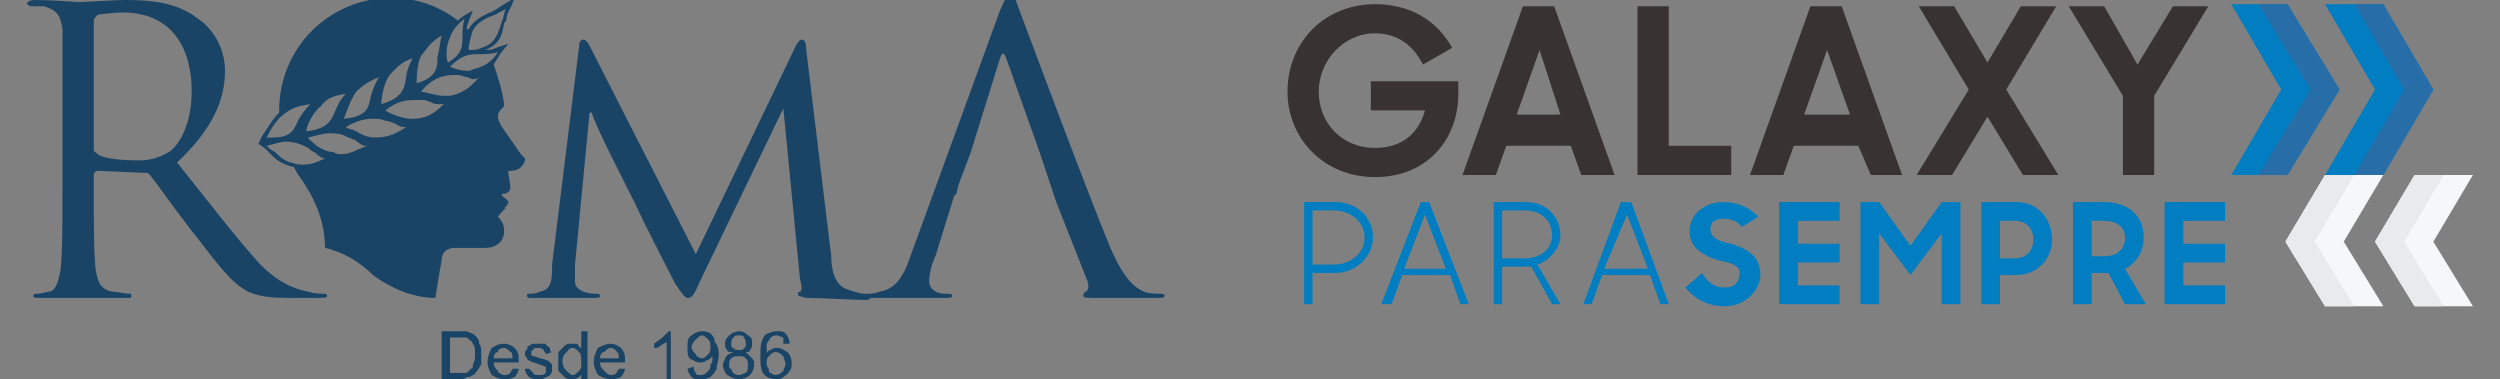 <?xml version="1.0" encoding="UTF-8"?>
<!DOCTYPE svg PUBLIC "-//W3C//DTD SVG 1.1//EN" "http://www.w3.org/Graphics/SVG/1.1/DTD/svg11.dtd">
<!-- Creator: CorelDRAW X8 -->
<svg xmlns="http://www.w3.org/2000/svg" xml:space="preserve" width="1.2in" height="0.182in" version="1.1" style="shape-rendering:geometricPrecision; text-rendering:geometricPrecision; image-rendering:optimizeQuality; fill-rule:evenodd; clip-rule:evenodd"
viewBox="0 0 1200 182"
 xmlns:xlink="http://www.w3.org/1999/xlink">
 <rect x="0" y="0" width="1200" height="182" fill="#808080" stroke="none"/>
 <defs>
  <style type="text/css">
   <![CDATA[
    .fil1 {fill:#007EC1;fill-rule:nonzero}
    .fil5 {fill:#1A4466;fill-rule:nonzero}
    .fil3 {fill:#276EA8;fill-rule:nonzero}
    .fil0 {fill:#383332;fill-rule:nonzero}
    .fil4 {fill:#E8EAEB;fill-rule:nonzero}
    .fil2 {fill:#F6F7F8;fill-rule:nonzero}
   ]]>
  </style>
 </defs>
 <g id="Layer_x0020_1">
  <g id="_2565278563680">
   <g id="_1812098045968">
    <path class="fil0" d="M618 44c0,-24 18,-42 42,-42 17,0 30,8 37,21l-14 8c-5,-10 -13,-15 -23,-15 -15,0 -27,13 -27,28 0,15 11,27 27,27 13,0 21,-7 24,-18l-26 0 0 -14 42 0 0 6c0,22 -15,40 -40,40 -25,0 -42,-19 -42,-41l0 0z"/>
    <path class="fil0" d="M728 55l21 0 -10 -31 -11 31zm3 -52l15 0 29 81 -16 0 -5 -14 -31 0 -5 14 -16 0 29 -81 0 0z"/>
    <polygon class="fil0" points="786,3 801,3 801,70 831,70 831,84 786,84 "/>
    <path class="fil0" d="M866 55l22 0 -11 -31 -11 31zm3 -52l15 0 29 81 -15 0 -6 -14 -31 0 -5 14 -16 0 29 -81 0 0z"/>
    <polygon class="fil0" points="954,56 937,84 920,84 945,43 921,3 938,3 954,30 970,3 987,3 963,43 988,84 971,84 "/>
    <polygon class="fil0" points="1019,46 993,3 1010,3 1026,31 1043,3 1060,3 1034,46 1034,84 1019,84 "/>
    <path class="fil1" d="M630 101l0 26 10 0c9,0 15,-6 15,-13 0,-7 -6,-13 -15,-13l-10 0zm-4 -4l15 0c10,0 18,7 18,17 0,9 -8,17 -18,17l-11 0 0 15 -4 0 0 -49z"/>
    <path class="fil1" d="M674 129l20 0 -10 -26 -10 26 0 0zm8 -32l4 0 19 49 -4 0 -5 -14 -23 0 -5 14 -5 0 19 -49 0 0z"/>
    <path class="fil1" d="M721 101l0 23 11 0c8,0 13,-5 13,-11 0,-7 -5,-12 -13,-12l-11 0 0 0zm14 27l-14 0 0 18 -4 0 0 -49 16 0c9,0 16,7 16,16 0,6 -5,12 -11,14l11 19 -4 0 -10 -18 0 0z"/>
    <path class="fil1" d="M770 129l21 0 -10 -26 -11 26 0 0zm8 -32l5 0 18 49 -4 0 -5 -14 -23 0 -5 14 -4 0 18 -49 0 0z"/>
    <path class="fil1" d="M809 138l8 -7c3,5 6,7 11,7 5,0 7,-3 7,-7 0,-4 -5,-5 -10,-6 -6,-2 -14,-5 -14,-14 0,-8 7,-14 16,-14 8,0 13,3 17,7l-8 5c-2,-3 -5,-4 -9,-4 -4,0 -6,2 -6,5 0,4 4,6 10,7 6,2 14,5 14,15 0,7 -7,15 -17,15 -9,0 -15,-4 -19,-9l0 0z"/>
    <polygon class="fil1" points="854,97 883,97 883,106 863,106 863,117 883,117 883,126 863,126 863,137 883,137 883,146 854,146 "/>
    <polygon class="fil1" points="893,97 902,97 917,118 932,97 941,97 941,146 932,146 932,112 917,132 902,112 902,146 893,146 "/>
    <path class="fil1" d="M960 106l0 18 7 0c6,0 9,-4 9,-9 0,-5 -3,-9 -9,-9l-7 0zm-9 -9l17 0c10,0 17,8 17,18 0,9 -7,17 -17,17l-8 0 0 14 -9 0 0 -49 0 0z"/>
    <path class="fil1" d="M1010 123c7,0 10,-4 10,-9 0,-5 -4,-8 -10,-8l-6 0 0 17 6 0zm-15 23l0 -49 15 0c12,0 19,7 19,17 0,6 -3,12 -9,15l10 17 -10 0 -8 -15 -8 0 0 15 -9 0z"/>
    <polygon class="fil1" points="1039,97 1068,97 1068,106 1048,106 1048,117 1068,117 1068,126 1048,126 1048,137 1068,137 1068,146 1039,146 "/>
    <polygon class="fil1" points="1095,43 1071,2 1098,2 1123,43 1098,84 1071,84 "/>
    <polygon class="fil1" points="1140,43 1116,2 1144,2 1168,43 1144,84 1116,84 "/>
    <polygon class="fil2" points="1097,116 1116,84 1144,84 1125,116 1144,147 1116,147 "/>
    <polygon class="fil2" points="1140,116 1159,84 1187,84 1168,116 1187,147 1159,147 "/>
    <polygon class="fil3" points="1154,43 1130,2 1144,2 1168,43 1144,84 1130,84 "/>
    <polygon class="fil3" points="1109,43 1084,2 1098,2 1123,43 1098,84 1084,84 "/>
    <polygon class="fil4" points="1097,116 1116,84 1130,84 1111,116 1130,147 1116,147 "/>
    <polygon class="fil4" points="1140,116 1159,84 1173,84 1154,116 1173,147 1159,147 "/>
   </g>
   <path class="fil5" d="M30 55c0,-30 0,-35 0,-41 -1,-6 -2,-9 -9,-11 -1,0 -4,0 -6,0 -1,0 -2,-1 -2,-1 0,-1 1,-2 4,-2 8,0 20,1 21,1 2,0 17,-1 22,-1 12,0 25,1 35,9 5,3 13,12 13,25 0,14 -6,28 -23,44 16,20 29,37 40,49 10,10 18,12 23,13 3,1 6,1 7,1 1,0 2,0 2,1 0,1 -1,1 -5,1l-13 0c-11,0 -15,-1 -20,-3 -9,-5 -15,-14 -26,-28 -8,-10 -17,-23 -21,-28 -1,-1 -1,-1 -2,-1l-23 -1c-1,0 -2,1 -2,2l0 5c0,18 0,33 1,41 1,5 2,9 8,10 2,0 6,1 8,1 1,0 1,0 1,1 0,1 0,1 -2,1 -11,0 -23,0 -24,0 0,0 -12,0 -18,0 -2,0 -3,0 -3,-1 0,-1 1,-1 2,-1 2,0 4,-1 6,-1 3,-1 4,-5 5,-10 1,-8 1,-23 1,-41l0 -34 0 0 0 0zm15 17l0 0c0,1 1,1 2,2 2,2 11,3 20,3 4,0 9,-1 14,-4 6,-4 11,-15 11,-29 0,-24 -12,-38 -33,-38 -5,0 -11,1 -12,1 -1,1 -2,2 -2,3l0 62 0 0 0 0z"/>
   <path class="fil5" d="M460 89l-1 4 -1 1 2 -5c0,0 0,0 0,0z"/>
   <path class="fil5" d="M557 141c-2,0 -5,0 -8,-1 -4,-2 -9,-5 -16,-21 -12,-29 -41,-107 -44,-115 -2,-6 -3,-7 -4,-7 -2,0 -2,2 -5,8l-43 118c-3,9 -7,16 -15,17 -2,1 -5,1 -6,1 0,0 -1,0 -1,0 -2,0 -5,-1 -8,-2 -7,-2 -8,-11 -8,-16l-12 -99c0,-4 -1,-5 -2,-5 -1,0 -2,1 -3,3l-48 100 -51 -100c-1,-2 -2,-3 -3,-3 -1,0 -2,1 -2,3l-13 105c0,7 0,12 -6,13 -2,1 -3,1 -5,1 -1,0 -1,0 -1,1 0,1 1,1 2,1 5,0 13,0 14,0 2,0 10,0 16,0 2,0 3,0 3,-1 0,-1 -1,-1 -1,-1 -2,0 -4,0 -7,-1 -2,-1 -4,-2 -4,-5 0,-2 0,-5 0,-8l7 -73 1 0c2,7 16,34 21,44 4,9 15,30 19,38 4,6 5,7 6,7 2,0 3,-1 6,-8l40 -83 0 0 8 82c1,3 1,6 0,6 -1,0 -1,1 -1,1 0,1 0,1 4,2 6,0 25,1 29,1 0,0 1,0 2,-1 0,0 0,0 0,0 9,0 19,0 21,0 2,0 11,0 15,0 2,0 3,0 3,-1 0,-1 -1,-1 -2,-1l-2 0c-3,0 -7,-2 -7,-6 0,-3 1,-8 3,-12l9 -29 0 0 1 -1 1 -4c0,0 0,0 0,0l6 -16 14 -45c1,-3 2,-3 3,0l16 45 8 24 15 38c1,3 0,5 -1,5 -1,1 -1,1 -1,2 0,1 2,1 5,1 13,0 27,0 30,0 2,0 4,0 4,-1 0,-1 -1,-1 -2,-1l0 0 0 0z"/>
   <path class="fil5" d="M252 76l-2 -2 -9 -13c0,0 0,0 0,0 -1,-2 -2,-3 -2,-5 0,-2 1,-3 2,-4l0 0c0,0 1,-1 1,-1 0,0 0,0 0,-1 0,0 0,0 0,0l0 0c-1,-7 -3,-13 -5,-19 1,-2 2,-3 3,-5l4 -5 -6 2c-2,1 -3,1 -5,1 0,0 0,0 0,0 7,-3 8,-7 9,-13l1 -1c0,-2 1,-5 2,-6l2 -5 -5 3c-2,1 -4,3 -5,3 -1,1 -2,1 -2,1 -4,2 -8,4 -10,8 0,0 0,0 -1,0 0,-2 1,-3 1,-4l2 -5 -5 3c-1,1 -2,1 -2,2 -9,-7 -20,-11 -32,-11 -30,0 -54,24 -54,54 0,1 0,1 0,1 -3,3 -6,8 -8,11l-2 4 3 2c1,1 2,2 4,4 3,3 6,4 9,5 0,0 1,0 1,0 1,2 2,4 3,5l0 0c7,10 12,21 12,34 9,2 17,7 23,13l0 0c8,6 19,11 30,11 0,0 2,-13 3,-18 0,-5 4,-6 6,-6 2,0 13,0 15,0 0,0 0,0 0,0 5,0 9,-3 9,-8 0,-3 -1,-5 -3,-7 1,-1 2,-3 4,-4l0 0 -1 0c1,-1 2,-2 2,-3 0,-1 -2,-2 -3,-3l0 0c0,0 0,0 0,0 0,-1 0,-1 0,-1 1,0 1,0 1,0 1,0 3,-1 3,-3 0,-1 -1,-7 -1,-7 0,-1 0,-1 1,-1 0,0 0,0 0,0 4,0 6,-2 7,-5 0,0 0,0 0,0 0,0 0,-1 0,-1l0 0zm-26 -58l0 0c1,-6 5,-8 9,-10 1,0 2,-1 3,-1 1,-1 4,-2 5,-3 -1,1 -1,4 -2,6l0 0c-2,6 -3,11 -10,13 -2,1 -4,1 -5,1 0,0 -1,0 -1,0 0,-1 0,-3 1,-6l0 0 0 0zm-10 0l0 0c1,-3 3,-6 7,-9 -1,3 -1,6 -1,8 0,5 0,9 -7,13 -1,-2 -1,-8 1,-12l0 0 0 0zm-14 9l0 0c3,-4 5,-7 10,-10 -1,4 -1,7 -2,10 0,5 0,10 -10,13 0,-2 0,-9 2,-13zm-15 9l0 0c3,-3 5,-6 11,-8 -2,4 -3,7 -3,9 -1,6 -2,10 -12,13 0,-2 1,-10 4,-14zm-5 1l0 0c-2,3 -3,6 -4,9 -1,6 -2,10 -13,11 1,-2 3,-9 6,-13 3,-3 6,-5 11,-7l0 0zm-28 14l0 0c3,-4 6,-5 12,-6 -3,3 -4,6 -5,8 -2,5 -4,9 -14,10 0,-2 3,-9 7,-12l0 0 0 0zm-18 4l0 0c4,-3 6,-4 13,-5 -3,3 -5,6 -6,8 -2,5 -4,8 -12,8 -1,0 -2,0 -3,0 1,-2 4,-8 8,-11l0 0 0 0zm10 24l0 0c-2,0 -4,0 -6,-1 -2,0 -5,-2 -8,-5 -2,-1 -3,-2 -4,-3 4,-1 7,-2 9,-2 4,0 7,1 11,3 1,1 2,2 3,2 1,1 3,3 5,3 -4,2 -7,3 -10,3l0 0 0 0zm18 -5l0 0c-2,0 -2,0 -4,-1 -2,0 -5,-1 -8,-3 -2,-2 -4,-3 -4,-4 4,-1 7,-2 10,-2 3,0 6,0 9,2 1,0 2,1 3,1 2,1 3,3 6,3 -5,2 -8,4 -12,4l0 0 0 0zm16 -8l0 0c-3,0 -6,-1 -9,-3 -2,-1 -4,-1 -5,-2 5,-3 9,-4 13,-4 2,0 4,0 6,1 2,0 3,1 4,1 2,1 3,2 5,2 0,0 1,0 1,0 -6,4 -10,5 -15,5l0 0 0 0zm18 -9l0 0c0,0 0,0 -1,0 -4,0 -11,-3 -12,-4 5,-4 9,-5 14,-5 1,0 3,0 4,0 2,0 3,1 4,1 1,1 3,1 5,1 0,0 0,0 1,0 -5,5 -9,7 -15,7l0 0 0 0zm18 -11l0 0c-1,0 -2,0 -3,0 -4,0 -9,-2 -11,-2 5,-6 10,-8 16,-8 1,0 1,0 2,0 1,0 3,1 4,1 1,0 2,1 3,1 1,0 2,0 3,-1 -5,6 -9,8 -14,9l0 0 0 0zm12 -13l0 0c-1,0 -2,1 -3,1 -4,0 -7,-1 -9,-2 6,-6 10,-6 13,-6l2 0c2,0 5,0 8,-1 -3,5 -7,7 -11,8l0 0 0 0z"/>
   <path class="fil5" d="M212 182l0 -23 8 0c2,0 3,0 4,0 2,1 3,1 4,2 1,1 2,2 2,4 1,1 1,3 1,5 0,2 0,3 0,5 -1,1 -1,2 -2,3 -1,1 -1,2 -2,2 -1,1 -2,1 -3,1 -1,1 -2,1 -3,1l-9 0 0 0zm4 -3l4 0c2,0 3,0 4,0 1,-1 1,-1 2,-2 1,0 1,-1 1,-2 1,-2 1,-3 1,-5 0,-2 0,-4 -1,-5 -1,-2 -2,-2 -3,-3 -1,0 -2,0 -4,0l-4 0 0 17zm30 -2l3 0c0,1 -1,3 -2,4 -2,1 -3,1 -5,1 -3,0 -4,-1 -6,-2 -1,-2 -2,-4 -2,-6 0,-3 1,-5 2,-7 2,-1 3,-2 6,-2 2,0 4,1 5,2 2,2 2,4 2,6 0,1 0,1 0,1l-12 0c0,2 1,3 2,4 0,1 2,2 3,2 1,0 2,0 3,-1 0,-1 1,-1 1,-2l0 0zm-9 -5l9 0c0,-1 0,-3 -1,-3 -1,-1 -2,-2 -3,-2 -2,0 -3,1 -3,2 -1,0 -2,1 -2,3l0 0zm15 5l2 0c0,0 1,1 2,2 0,1 1,1 3,1 1,0 2,0 3,-1 0,0 0,-1 0,-2 0,0 0,-1 0,-1 -1,0 -2,-1 -3,-1 -2,-1 -4,-1 -5,-2 0,0 -1,0 -1,-1 -1,-1 -1,-2 -1,-2 0,-1 0,-2 1,-2 0,-1 0,-2 1,-2 0,0 1,-1 2,-1 0,0 1,0 2,0 1,0 3,0 4,0 0,1 1,1 2,2 0,1 0,2 1,2l-3 1c0,-1 -1,-1 -1,-2 -1,-1 -2,-1 -3,-1 -1,0 -2,0 -2,1 -1,0 -1,1 -1,1 0,1 0,1 0,1 0,1 1,1 1,1 0,0 1,0 3,1 2,0 3,1 4,1 0,0 1,1 2,2 0,0 0,1 0,2 0,1 0,2 -1,3 0,0 -1,1 -2,1 -1,1 -2,1 -3,1 -2,0 -4,0 -5,-1 -1,-1 -2,-2 -2,-4l0 0zm27 5l0 -2c-1,1 -2,2 -4,2 -2,0 -3,0 -4,-1 -1,-1 -2,-2 -3,-3 0,-1 0,-3 0,-5 0,-1 0,-3 0,-4 1,-1 2,-2 3,-3 1,-1 2,-1 3,-1 1,0 2,0 3,0 1,1 1,2 2,2l0 -8 3 0 0 23 -3 0 0 0zm-9 -9c0,3 1,4 2,5 1,1 2,2 3,2 1,0 2,-1 3,-2 1,-1 1,-2 1,-4 0,-2 0,-4 -1,-5 -1,-1 -2,-2 -3,-2 -2,0 -2,1 -3,2 -1,1 -2,2 -2,4zm27 4l3 0c0,1 -1,3 -2,4 -2,1 -3,1 -5,1 -2,0 -4,-1 -6,-2 -1,-2 -2,-4 -2,-6 0,-3 1,-5 2,-7 2,-1 4,-2 6,-2 2,0 4,1 5,2 2,2 2,4 2,6 0,1 0,1 0,1l-12 0c0,2 1,3 2,4 1,1 2,2 3,2 1,0 2,0 3,-1 0,-1 1,-1 1,-2l0 0zm-9 -5l9 0c0,-1 0,-3 -1,-3 0,-1 -2,-2 -3,-2 -1,0 -2,1 -3,2 -1,0 -2,1 -2,3l0 0zm34 10l-2 0 0 -18c-1,1 -2,1 -3,2 -1,1 -2,1 -3,1l0 -2c1,-1 3,-2 4,-3 1,-1 2,-2 3,-3l1 0 0 23 0 0zm8 -5l3 -1c0,1 0,2 1,3 0,1 1,1 2,1 1,0 2,0 3,-1 0,0 1,-1 1,-1 1,-1 1,-2 1,-3 1,-1 1,-2 1,-3 0,0 0,-1 0,-1 -1,1 -2,2 -3,2 -1,1 -2,1 -3,1 -2,0 -3,-1 -5,-2 -1,-1 -1,-3 -1,-5 0,-3 0,-5 2,-6 1,-1 3,-2 5,-2 1,0 2,0 4,1 1,1 2,2 2,4 1,1 2,3 2,6 0,3 -1,5 -1,7 -1,2 -2,3 -3,4 -2,1 -3,1 -5,1 -2,0 -3,0 -4,-1 -1,-1 -2,-3 -2,-4l0 0zm11 -11c0,-1 0,-2 -1,-3 -1,-1 -2,-2 -3,-2 -1,0 -2,1 -3,2 -1,1 -2,2 -2,4 0,1 1,2 2,3 0,1 2,2 3,2 1,0 2,-1 3,-2 1,-1 1,-2 1,-4zm11 3c-2,0 -3,0 -3,-1 -1,-1 -1,-2 -1,-3 0,-2 1,-3 2,-4 1,-1 3,-2 5,-2 2,0 3,1 4,2 2,1 2,2 2,4 0,1 0,2 -1,3 0,1 -1,1 -2,1 1,1 2,2 3,3 1,1 1,2 1,3 0,2 -1,4 -2,5 -1,1 -3,2 -5,2 -3,0 -4,-1 -6,-2 -1,-1 -2,-3 -2,-5 0,-1 1,-2 1,-3 1,-2 2,-2 4,-3l0 0zm-1 -4c0,1 0,2 1,2 1,1 1,1 3,1 1,0 2,0 2,-1 1,0 1,-1 1,-2 0,-1 0,-2 -1,-3 0,-1 -1,-1 -2,-1 -2,0 -2,0 -3,1 -1,1 -1,2 -1,3l0 0zm-1 10c0,1 0,2 1,2 0,1 1,2 1,2 1,1 2,1 3,1 1,0 2,-1 3,-1 1,-1 1,-2 1,-4 0,-1 0,-2 -1,-3 -1,-1 -2,-1 -3,-1 -2,0 -3,0 -4,1 -1,1 -1,2 -1,3l0 0zm29 -10l-3 0c0,-1 0,-2 0,-3 -1,0 -2,-1 -3,-1 -1,0 -2,0 -3,1 -1,1 -1,2 -2,3 0,1 0,3 0,5 0,-1 1,-2 2,-2 1,-1 2,-1 3,-1 2,0 3,1 5,2 1,1 2,3 2,5 0,2 0,3 -1,4 -1,2 -2,2 -3,3 -1,1 -2,1 -3,1 -3,0 -5,-1 -6,-2 -2,-2 -2,-5 -2,-9 0,-4 0,-7 2,-10 1,-1 4,-2 6,-2 2,0 3,0 4,1 1,1 2,3 2,5l0 0zm-11 9c0,1 0,2 1,3 0,1 0,2 1,2 1,1 2,1 2,1 2,0 3,-1 4,-2 0,-1 1,-2 1,-3 0,-2 -1,-3 -1,-4 -1,-1 -2,-2 -4,-2 -1,0 -2,1 -3,2 -1,1 -1,2 -1,3l0 0z"/>
  </g>
 </g>
</svg>
